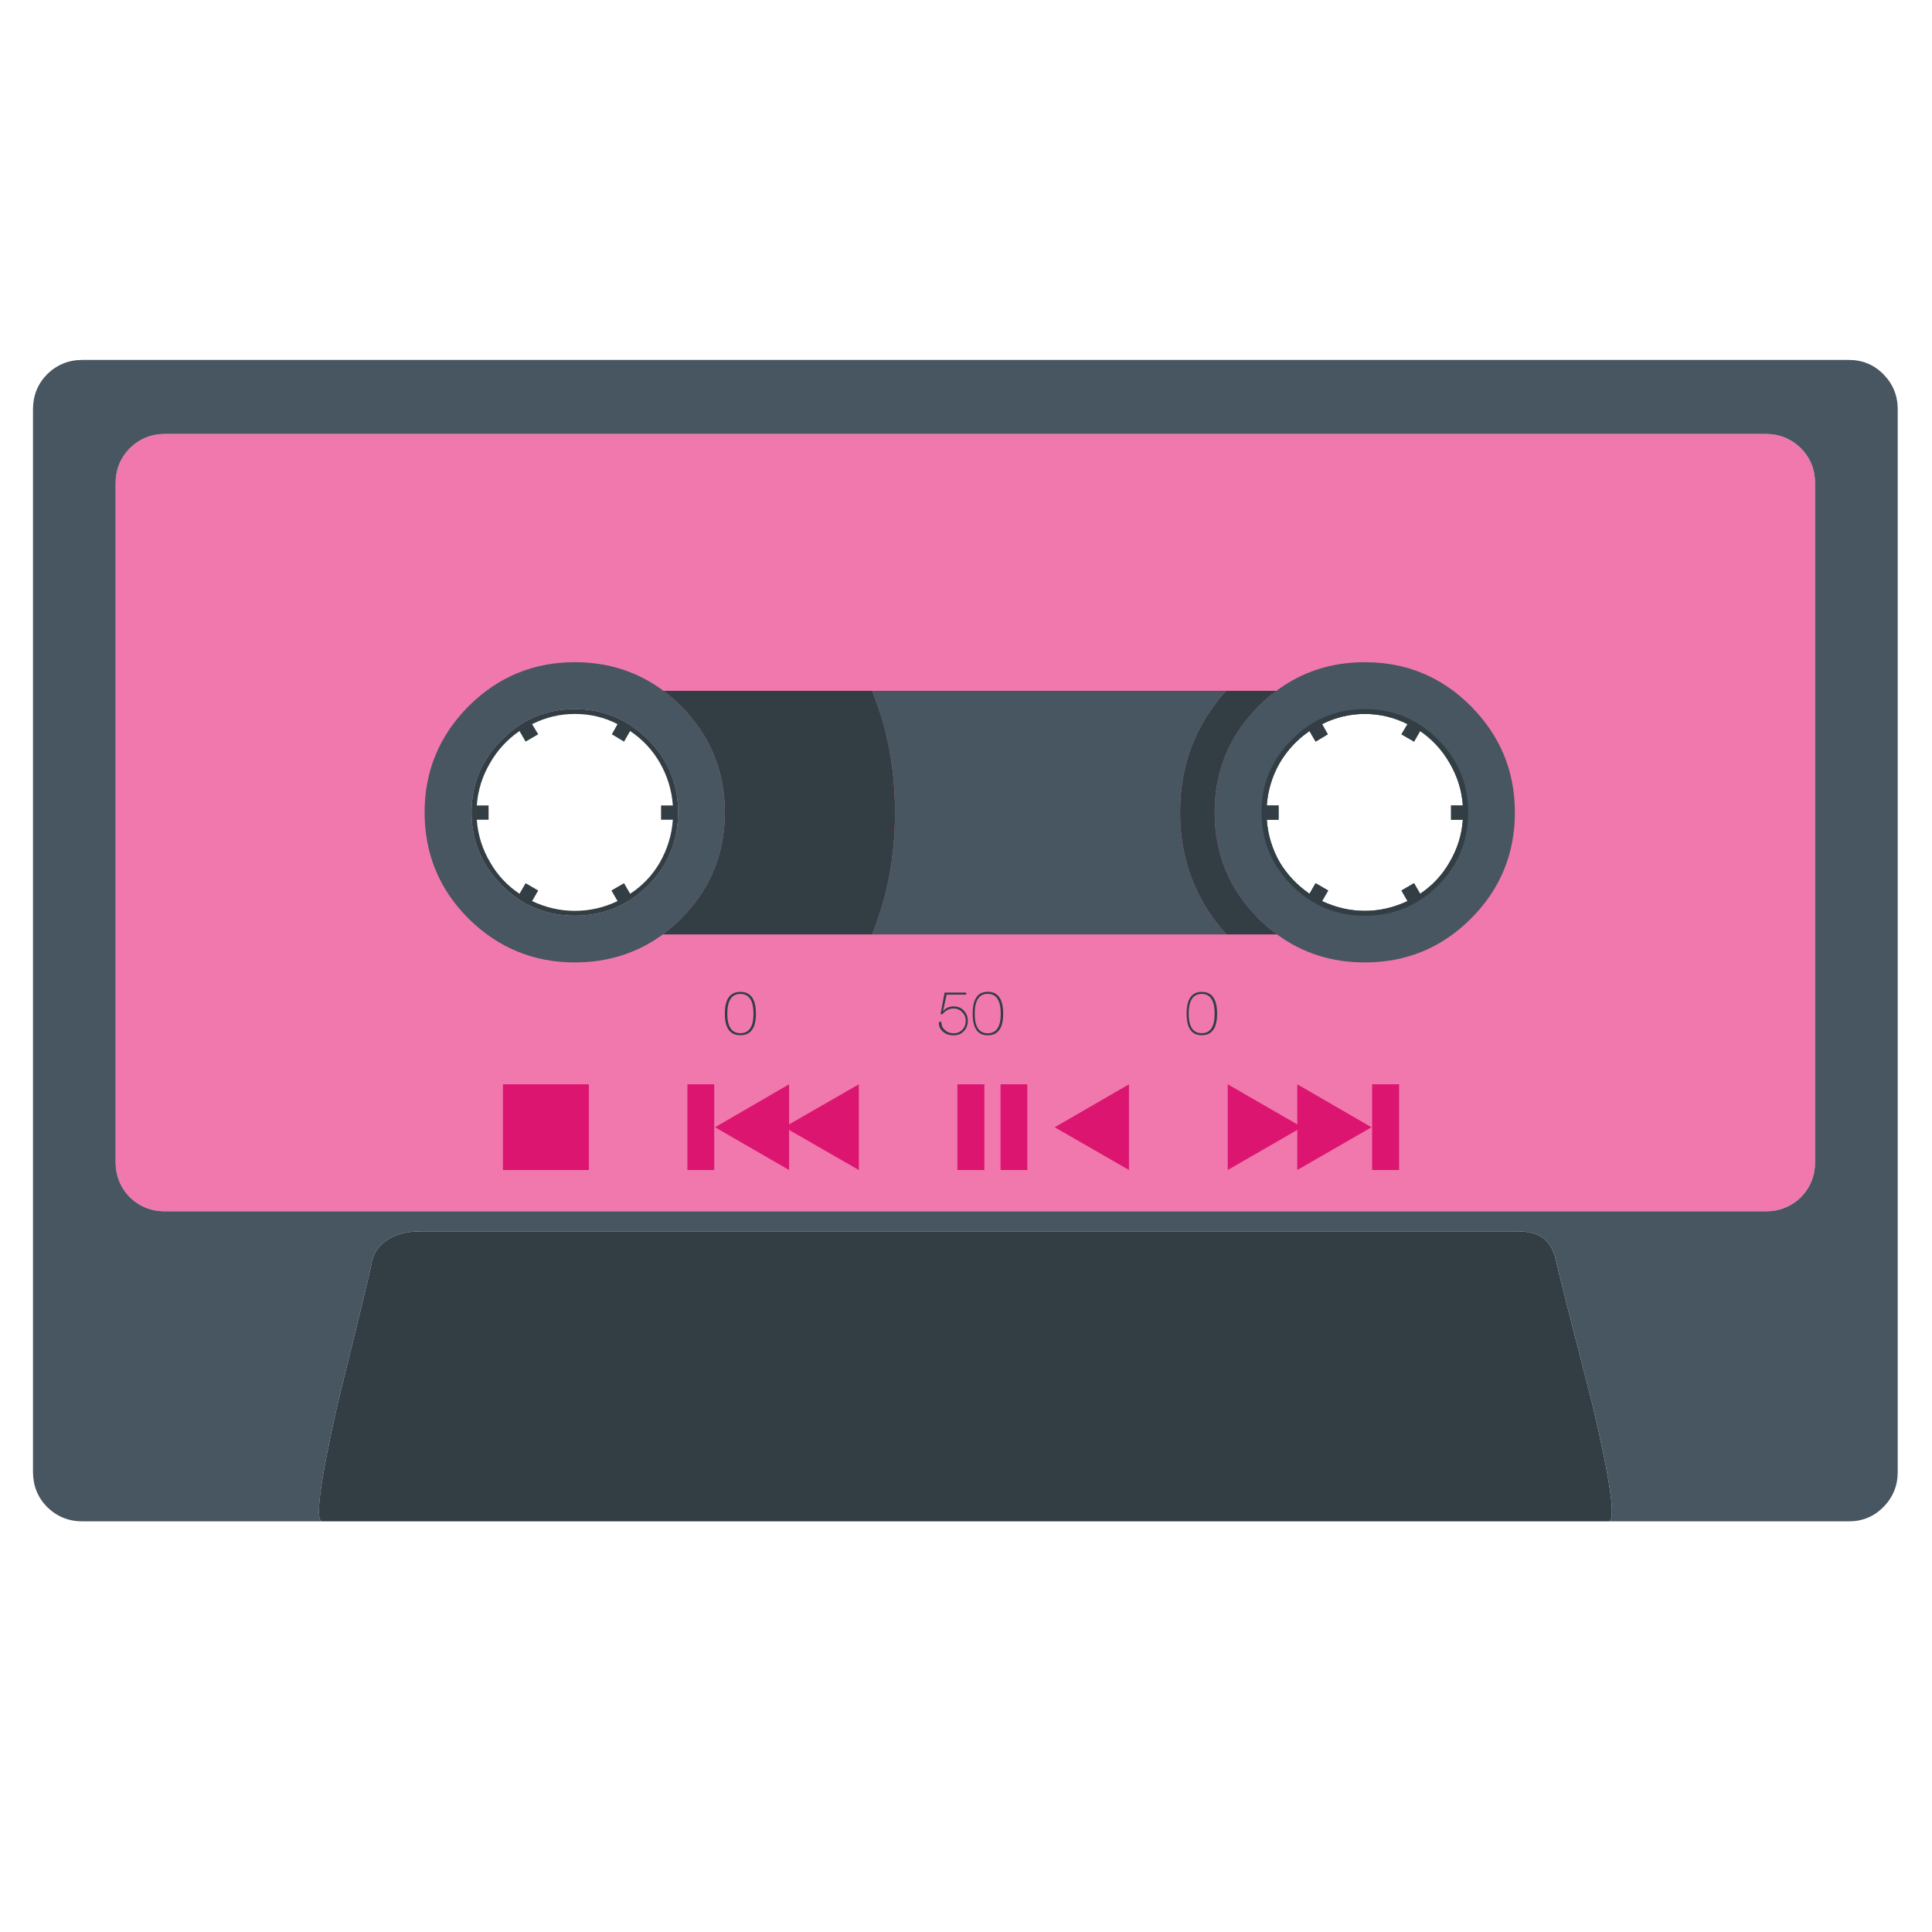 <?xml version="1.0" encoding="utf-8"?>
<!-- Generator: Adobe Illustrator 16.0.0, SVG Export Plug-In . SVG Version: 6.00 Build 0)  -->
<!DOCTYPE svg PUBLIC "-//W3C//DTD SVG 1.1//EN" "http://www.w3.org/Graphics/SVG/1.1/DTD/svg11.dtd">
<svg version="1.1" id="Layer_1" xmlns="http://www.w3.org/2000/svg" xmlns:xlink="http://www.w3.org/1999/xlink" x="0px" y="0px"
	 width="300px" height="300px" viewBox="0 0 300 300" enable-background="new 0 0 300 300" xml:space="preserve">
<g>
	<path fill-rule="evenodd" clip-rule="evenodd" fill="#F078AD" d="M279.655,69.609c-1.524-1.482-3.335-2.223-5.43-2.223H25.574
		c-2.096,0-3.906,0.741-5.431,2.223c-1.46,1.504-2.191,3.313-2.191,5.43v105.43c0,2.097,0.73,3.907,2.191,5.432
		c1.524,1.46,3.335,2.19,5.431,2.19h248.651c2.095,0,3.905-0.73,5.43-2.19c1.461-1.524,2.19-3.335,2.19-5.432V75.04
		C281.846,72.923,281.116,71.113,279.655,69.609z M100.628,137.519c-3.159,3.117-6.949,4.674-11.37,4.674s-8.19-1.558-11.307-4.674
		c-3.158-3.158-4.737-6.948-4.737-11.37c0-4.421,1.579-8.19,4.737-11.307c3.116-3.159,6.885-4.737,11.307-4.737
		s8.211,1.579,11.37,4.737c3.117,3.117,4.674,6.886,4.674,11.307C105.302,130.57,103.745,134.36,100.628,137.519z M223.299,137.519
		c-3.158,3.117-6.948,4.674-11.37,4.674s-8.19-1.558-11.307-4.674c-3.158-3.158-4.737-6.948-4.737-11.37
		c0-4.421,1.579-8.19,4.737-11.307c3.116-3.159,6.885-4.737,11.307-4.737s8.212,1.579,11.37,4.737
		c3.116,3.117,4.675,6.886,4.675,11.307C227.974,130.57,226.415,134.36,223.299,137.519z"/>
	<path fill-rule="evenodd" clip-rule="evenodd" fill="#DC1570" d="M217.254,181.678h-4.191v-13.307h4.191V181.678z M201.44,175.453
		l-10.798,6.225v-13.307l10.798,6.224v-6.224l11.527,6.669l-11.527,6.638V175.453z M159.522,181.678h-4.161v-13.307h4.161V181.678z
		 M175.305,181.678l-11.528-6.638l11.528-6.669V181.678z M152.853,181.678h-4.191v-13.307h4.191V181.678z M110.903,181.678h-4.16
		v-13.307h4.16V181.678z M122.526,181.678l-11.496-6.638l11.496-6.669v6.224l10.829-6.224v13.307l-10.829-6.225V181.678z
		 M91.437,181.678H78.099v-13.307h13.338V181.678z"/>
	<path fill-rule="evenodd" clip-rule="evenodd" fill="#475661" d="M249.772,236.234c1.186-0.021,0.349-6.066-2.509-18.134
		c-0.042-0.126-0.074-0.253-0.095-0.38c-3.366-13.084-5.219-20.409-5.558-21.976c-0.424-1.99-1.365-3.313-2.826-3.97
		c-0.805-0.381-1.905-0.571-3.303-0.571H65.333c-2.329,0-4.192,0.539-5.589,1.619c-1.165,0.89-1.852,2.033-2.064,3.43
		c-0.127,0.847-1.81,7.813-5.049,20.896c-0.063,0.317-0.137,0.635-0.222,0.952c-2.731,12.067-3.525,18.112-2.382,18.134h-37.25
		c-2.117,0-3.938-0.741-5.462-2.223c-1.461-1.504-2.191-3.313-2.191-5.432V63.544c0-2.117,0.73-3.928,2.191-5.431
		c1.524-1.481,3.345-2.223,5.462-2.223h274.31c2.117,0,3.906,0.741,5.367,2.223c1.481,1.503,2.223,3.313,2.223,5.431V228.58
		c0,2.118-0.741,3.928-2.223,5.432c-1.461,1.481-3.25,2.223-5.367,2.223H249.772z M17.953,75.04v105.43
		c0,2.097,0.73,3.907,2.191,5.432c1.524,1.46,3.335,2.19,5.431,2.19h248.651c2.095,0,3.905-0.73,5.43-2.19
		c1.461-1.524,2.19-3.335,2.19-5.432V75.04c0-2.117-0.729-3.926-2.19-5.43c-1.524-1.482-3.335-2.223-5.43-2.223H25.574
		c-2.096,0-3.906,0.741-5.431,2.223C18.683,71.113,17.953,72.923,17.953,75.04z M103.027,107.272
		c0.932,0.698,1.842,1.492,2.731,2.381c4.53,4.594,6.795,10.088,6.795,16.482c0,6.457-2.265,11.961-6.795,16.513
		c-0.911,0.91-1.853,1.725-2.827,2.445c-3.959,2.9-8.521,4.351-13.687,4.351c-6.394,0-11.888-2.265-16.482-6.796
		c-4.551-4.552-6.828-10.056-6.828-16.513c0-6.394,2.276-11.888,6.828-16.482c4.594-4.551,10.088-6.828,16.482-6.828
		C94.453,102.826,99.047,104.309,103.027,107.272z M190.389,107.272c-4.763,5.272-7.146,11.559-7.146,18.863
		c0,7.303,2.393,13.624,7.178,18.958h-55.002c2.371-5.822,3.557-12.142,3.557-18.958c0-6.775-1.186-13.063-3.557-18.863H190.389z
		 M198.296,145.094c-0.995-0.72-1.947-1.535-2.857-2.445c-4.552-4.552-6.828-10.056-6.828-16.513c0-6.394,2.276-11.888,6.828-16.482
		c0.888-0.889,1.81-1.683,2.762-2.381c3.959-2.964,8.531-4.446,13.72-4.446c6.456,0,11.95,2.277,16.48,6.828
		c4.552,4.594,6.828,10.088,6.828,16.482c0,6.457-2.276,11.961-6.828,16.513c-4.53,4.531-10.024,6.796-16.48,6.796
		C206.774,149.445,202.233,147.995,198.296,145.094z M73.214,126.148c0-4.421,1.579-8.19,4.737-11.307
		c3.116-3.159,6.885-4.737,11.307-4.737s8.211,1.579,11.37,4.737c3.117,3.117,4.674,6.886,4.674,11.307
		c0,4.422-1.558,8.212-4.674,11.37c-3.159,3.117-6.949,4.674-11.37,4.674s-8.19-1.558-11.307-4.674
		C74.793,134.36,73.214,130.57,73.214,126.148z M227.153,127.286h-1.833v-2.211h1.833c-0.169-2.358-0.864-4.569-2.086-6.632
		c-1.137-1.979-2.652-3.622-4.547-4.927l-0.947,1.643l-1.96-1.137l0.947-1.579c-2.104-1.053-4.315-1.58-6.632-1.58
		c-2.315,0-4.527,0.526-6.633,1.58l0.885,1.579l-1.895,1.137l-0.947-1.643c-1.896,1.306-3.434,2.948-4.611,4.927
		c-1.18,2.063-1.853,4.274-2.021,6.632h1.831v2.211h-1.831c0.169,2.358,0.842,4.569,2.021,6.632
		c1.178,1.938,2.716,3.559,4.611,4.865l0.947-1.643l1.958,1.137l-0.948,1.643c2.147,1.01,4.359,1.516,6.633,1.516
		c2.274,0,4.485-0.505,6.632-1.516l-0.947-1.643l1.96-1.137l0.947,1.643c1.895-1.264,3.41-2.885,4.547-4.865
		C226.289,131.854,226.984,129.644,227.153,127.286z"/>
	<path fill-rule="evenodd" clip-rule="evenodd" fill="#323E44" d="M50.026,236.234c-1.144-0.021-0.35-6.066,2.382-18.134
		c0.085-0.317,0.159-0.635,0.222-0.952c3.239-13.083,4.922-20.049,5.049-20.896c0.212-1.396,0.899-2.54,2.064-3.43
		c1.397-1.08,3.26-1.619,5.589-1.619h170.149c1.397,0,2.498,0.19,3.303,0.571c1.461,0.656,2.402,1.979,2.826,3.97
		c0.339,1.566,2.191,8.892,5.558,21.976c0.021,0.127,0.053,0.254,0.095,0.38c2.857,12.067,3.694,18.112,2.509,18.134H50.026z
		 M135.418,107.272c2.371,5.801,3.557,12.088,3.557,18.863c0,6.817-1.186,13.137-3.557,18.958h-32.486
		c0.974-0.72,1.916-1.535,2.827-2.445c4.53-4.552,6.795-10.056,6.795-16.513c0-6.394-2.265-11.888-6.795-16.482
		c-0.89-0.889-1.8-1.683-2.731-2.381H135.418z M190.421,145.094c-4.785-5.335-7.178-11.655-7.178-18.958
		c0-7.304,2.383-13.591,7.146-18.863h7.812c-0.952,0.698-1.874,1.492-2.762,2.381c-4.552,4.594-6.828,10.088-6.828,16.482
		c0,6.457,2.276,11.961,6.828,16.513c0.91,0.91,1.862,1.725,2.857,2.445H190.421z M112.554,145.539v5.811 M120.208,145.793v3.524
		 M127.861,145.793v3.524 M143.136,145.793v3.524 M135.482,145.793v3.524 M150.789,145.539v5.811 M158.441,145.793v3.524
		 M166.063,145.793v3.524 M181.369,145.793v3.524 M173.717,145.793v3.524 M188.992,145.539v5.811 M117.381,157.415
		c0,2.223-0.805,3.335-2.414,3.335s-2.414-1.112-2.414-3.335c0-2.265,0.805-3.397,2.414-3.397S117.381,155.15,117.381,157.415z
		 M114.968,160.433c1.355,0,2.032-1.006,2.032-3.018c0-2.054-0.677-3.08-2.032-3.08s-2.032,1.026-2.032,3.08
		C112.936,159.427,113.613,160.433,114.968,160.433z M188.992,157.415c0,2.223-0.795,3.335-2.383,3.335
		c-1.566,0-2.35-1.112-2.35-3.335c0-2.265,0.783-3.397,2.35-3.397C188.197,154.018,188.992,155.15,188.992,157.415z M188.61,157.415
		c0-2.054-0.667-3.08-2.001-3.08c-1.355,0-2.032,1.026-2.032,3.08c0,2.012,0.677,3.018,2.032,3.018
		C187.943,160.433,188.61,159.427,188.61,157.415z M150.024,154.447h-3.031l-0.569,2.59c0.379-0.506,0.927-0.758,1.644-0.758
		c0.673,0,1.199,0.21,1.579,0.632c0.42,0.42,0.631,0.947,0.631,1.579c0,0.673-0.211,1.221-0.631,1.643
		c-0.38,0.421-0.906,0.631-1.579,0.631c-0.675,0-1.223-0.189-1.644-0.568c-0.463-0.38-0.673-0.884-0.631-1.516h0.38
		c0,0.548,0.188,0.969,0.567,1.263c0.338,0.337,0.779,0.506,1.327,0.506c0.547,0,1.01-0.189,1.39-0.568
		c0.337-0.379,0.505-0.843,0.505-1.39c0-0.548-0.189-0.99-0.569-1.326c-0.336-0.38-0.778-0.568-1.325-0.568
		c-0.675,0-1.243,0.293-1.706,0.884h-0.315l0.631-3.349h3.348V154.447z M155.773,157.417c0,2.231-0.801,3.347-2.4,3.347
		c-1.558,0-2.337-1.115-2.337-3.347c0-2.274,0.779-3.412,2.337-3.412C154.973,154.005,155.773,155.143,155.773,157.417z
		 M155.394,157.417c0-2.063-0.673-3.096-2.021-3.096s-2.021,1.032-2.021,3.096c0,2.021,0.674,3.031,2.021,3.031
		S155.394,159.438,155.394,157.417z M73.214,126.148c0-4.421,1.579-8.19,4.737-11.307c3.116-3.159,6.885-4.737,11.307-4.737
		s8.211,1.579,11.37,4.737c3.117,3.117,4.674,6.886,4.674,11.307c0,4.422-1.558,8.212-4.674,11.37
		c-3.159,3.117-6.949,4.674-11.37,4.674s-8.19-1.558-11.307-4.674C74.793,134.36,73.214,130.57,73.214,126.148z M89.258,110.862
		c-2.315,0-4.527,0.526-6.633,1.58l0.948,1.579l-1.958,1.137l-0.948-1.643c-1.895,1.306-3.411,2.948-4.548,4.927
		c-1.222,2.063-1.916,4.274-2.084,6.632h1.833v2.211h-1.833c0.168,2.358,0.863,4.569,2.084,6.632
		c1.137,1.979,2.653,3.601,4.548,4.865l0.948-1.643l1.958,1.137l-0.948,1.643c2.148,1.01,4.359,1.516,6.633,1.516
		c2.316,0,4.527-0.505,6.633-1.516l-0.948-1.643l1.958-1.137l0.948,1.643c1.937-1.264,3.474-2.885,4.611-4.865
		c1.179-2.063,1.853-4.274,2.021-6.632h-1.832v-2.211h1.832c-0.168-2.358-0.842-4.569-2.021-6.632
		c-1.137-1.979-2.674-3.622-4.611-4.927l-0.948,1.643l-1.895-1.137l0.884-1.579C93.87,111.388,91.659,110.862,89.258,110.862z
		 M227.153,127.286h-1.833v-2.211h1.833c-0.169-2.358-0.864-4.569-2.086-6.632c-1.137-1.979-2.652-3.622-4.547-4.927l-0.947,1.643
		l-1.96-1.137l0.947-1.579c-2.104-1.053-4.315-1.58-6.632-1.58c-2.315,0-4.527,0.526-6.633,1.58l0.885,1.579l-1.895,1.137
		l-0.947-1.643c-1.896,1.306-3.434,2.948-4.611,4.927c-1.18,2.063-1.853,4.274-2.021,6.632h1.831v2.211h-1.831
		c0.169,2.358,0.842,4.569,2.021,6.632c1.178,1.938,2.716,3.559,4.611,4.865l0.947-1.643l1.958,1.137l-0.948,1.643
		c2.147,1.01,4.359,1.516,6.633,1.516c2.274,0,4.485-0.505,6.632-1.516l-0.947-1.643l1.96-1.137l0.947,1.643
		c1.895-1.264,3.41-2.885,4.547-4.865C226.289,131.854,226.984,129.644,227.153,127.286z M223.299,114.841
		c3.116,3.117,4.675,6.886,4.675,11.307c0,4.422-1.559,8.212-4.675,11.37c-3.158,3.117-6.948,4.674-11.37,4.674
		s-8.19-1.558-11.307-4.674c-3.158-3.158-4.737-6.948-4.737-11.37c0-4.421,1.579-8.19,4.737-11.307
		c3.116-3.159,6.885-4.737,11.307-4.737S220.141,111.683,223.299,114.841z"/>
</g>
</svg>
